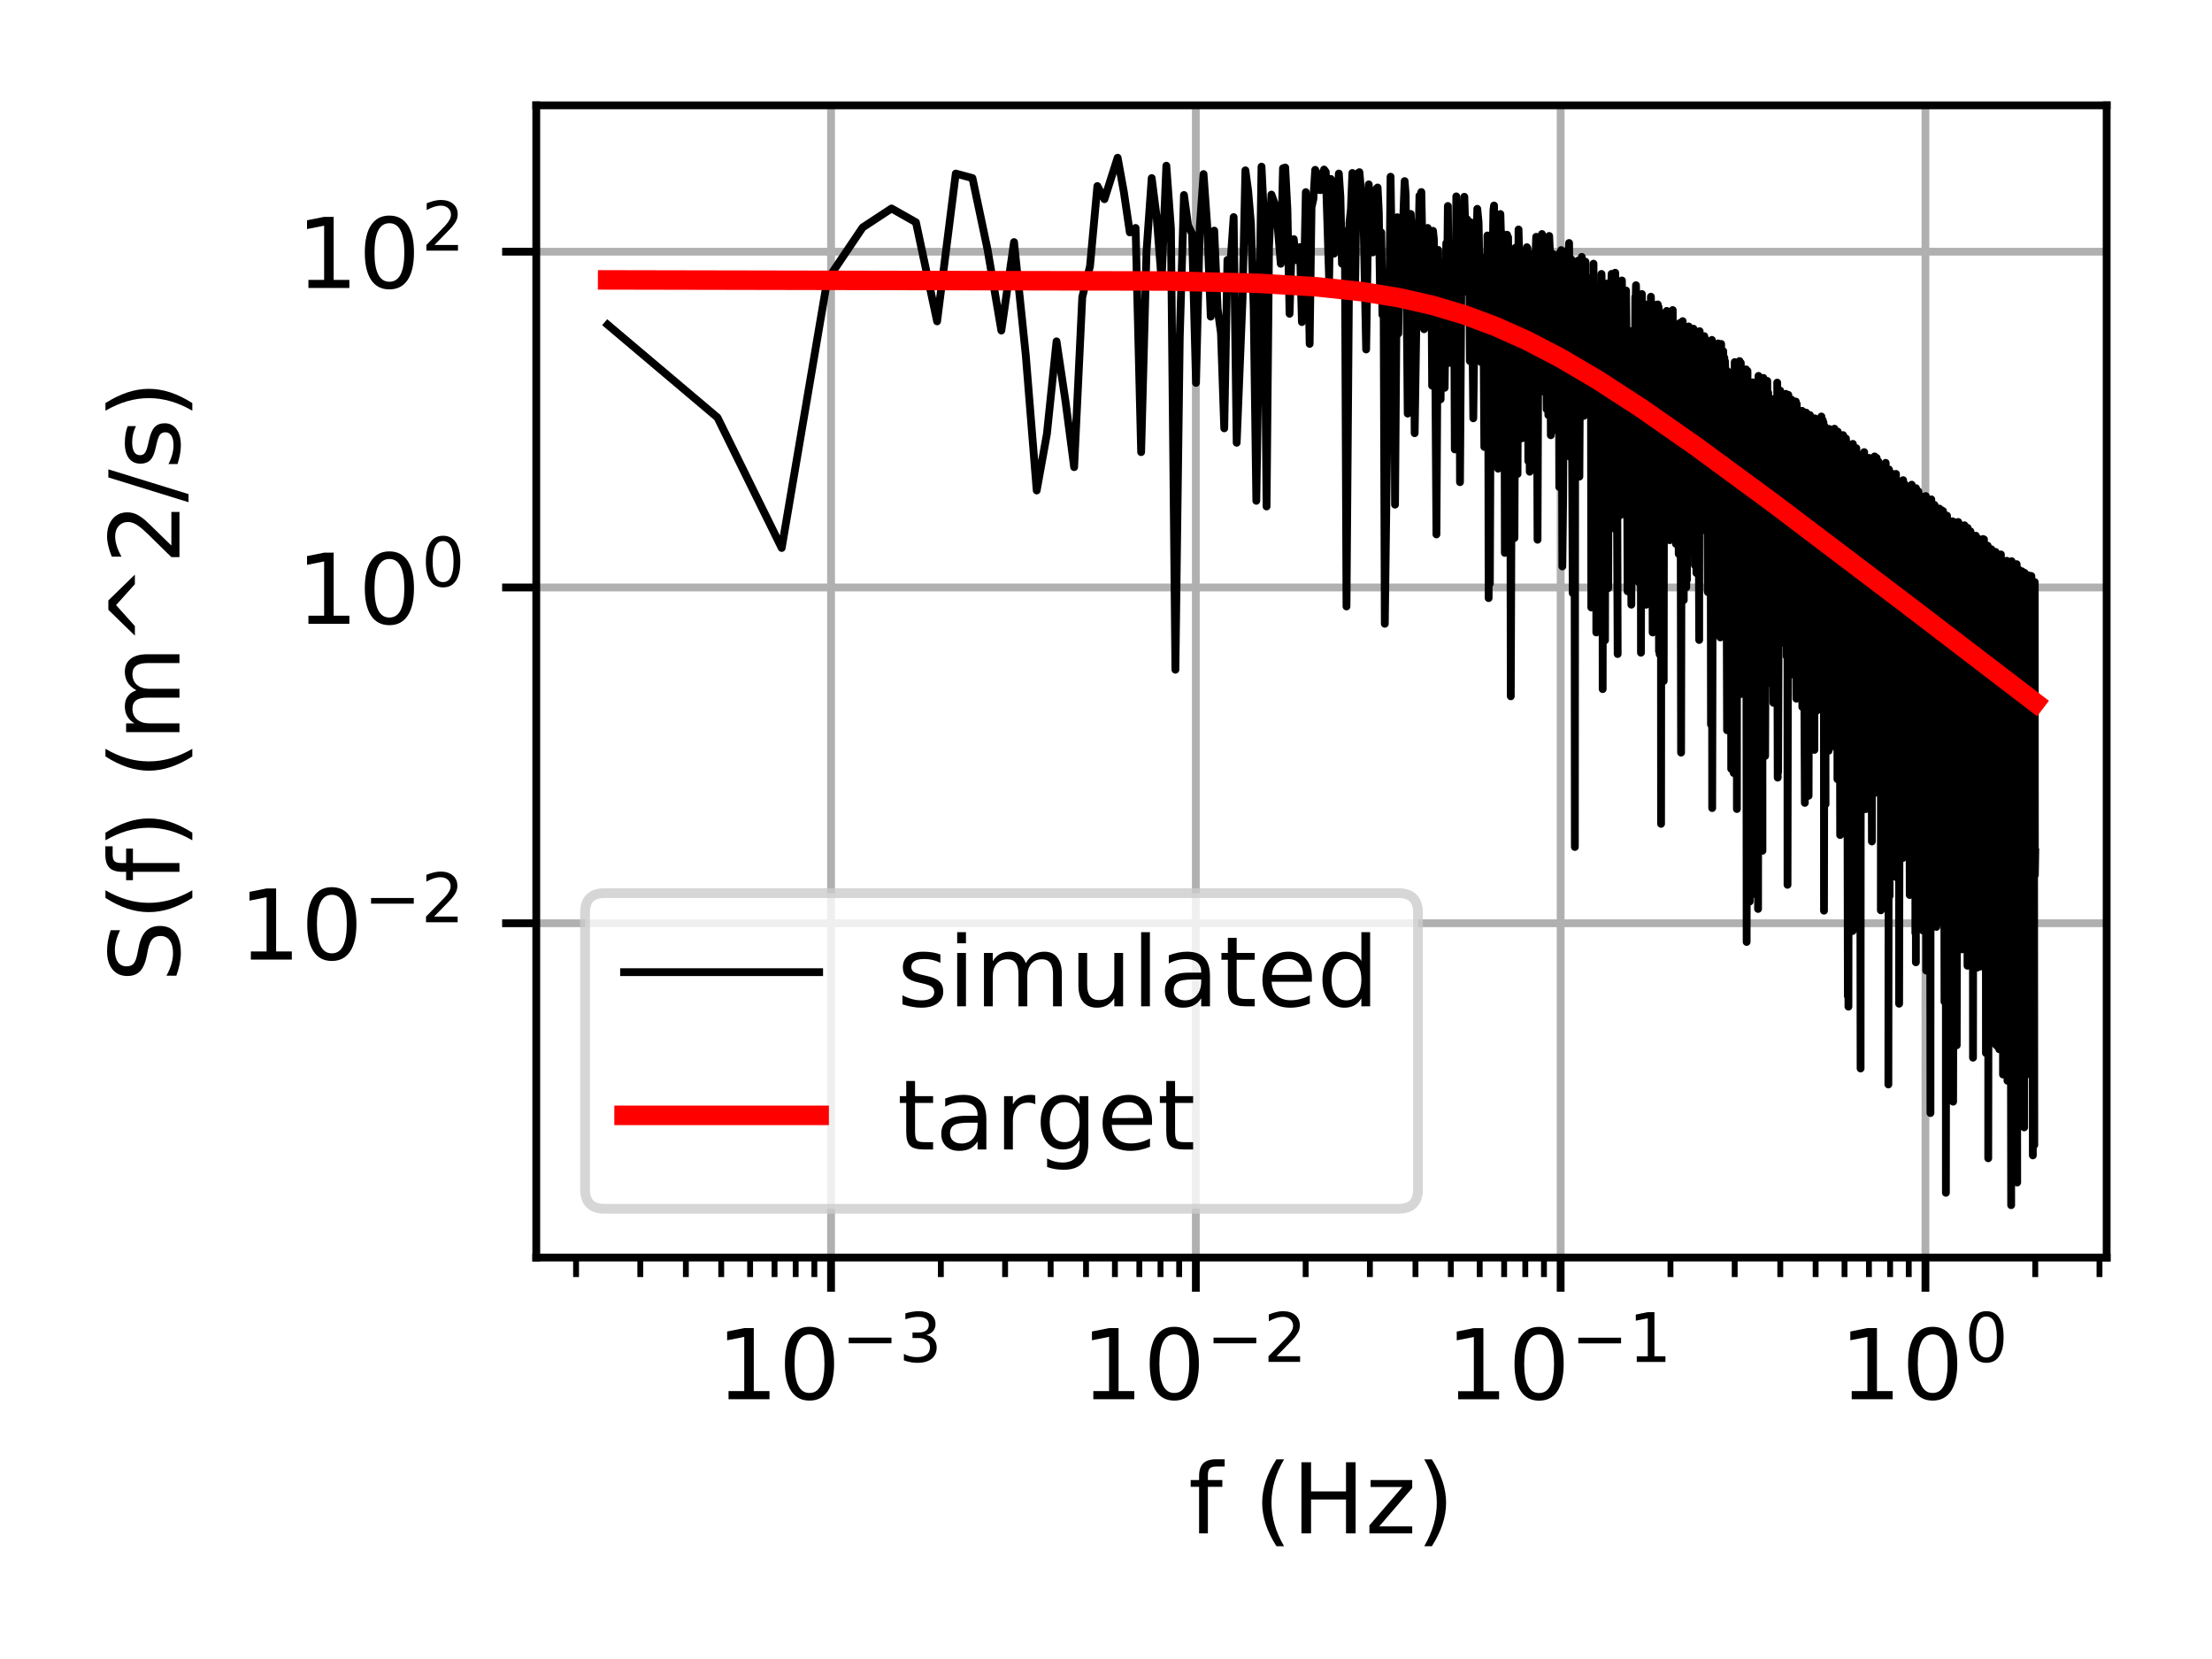 <?xml version="1.0" encoding="utf-8" standalone="no"?>
<!DOCTYPE svg PUBLIC "-//W3C//DTD SVG 1.1//EN"
  "http://www.w3.org/Graphics/SVG/1.1/DTD/svg11.dtd">
<!-- Created with matplotlib (https://matplotlib.org/) -->
<svg height="170.079pt" version="1.1" viewBox="0 0 226.772 170.079" width="226.772pt" xmlns="http://www.w3.org/2000/svg" xmlns:xlink="http://www.w3.org/1999/xlink">
 <defs>
  <style type="text/css">
*{stroke-linecap:butt;stroke-linejoin:round;}
  </style>
 </defs>
 <g id="figure_1">
  <g id="patch_1">
   <path d="M 0 170.079 
L 226.772 170.079 
L 226.772 0 
L 0 0 
z
" style="fill:#ffffff;"/>
  </g>
  <g id="axes_1">
   <g id="patch_2">
    <path d="M 54.978 128.922 
L 215.972 128.922 
L 215.972 10.8 
L 54.978 10.8 
z
" style="fill:#ffffff;"/>
   </g>
   <g id="matplotlib.axis_1">
    <g id="xtick_1">
     <g id="line2d_1">
      <path clip-path="url(#p745fbe3776)" d="M 85.198 128.922 
L 85.198 10.8 
" style="fill:none;stroke:#b0b0b0;stroke-linecap:square;stroke-width:0.8;"/>
     </g>
     <g id="line2d_2">
      <defs>
       <path d="M 0 0 
L 0 3.5 
" id="m98233a51bc" style="stroke:#000000;stroke-width:0.8;"/>
      </defs>
      <g>
       <use style="stroke:#000000;stroke-width:0.8;" x="85.198" xlink:href="#m98233a51bc" y="128.922"/>
      </g>
     </g>
     <g id="text_1">
      <!-- $\mathdefault{10^{-3}}$ -->
      <defs>
       <path d="M 12.406 8.297 
L 28.516 8.297 
L 28.516 63.922 
L 10.984 60.406 
L 10.984 69.391 
L 28.422 72.906 
L 38.281 72.906 
L 38.281 8.297 
L 54.391 8.297 
L 54.391 0 
L 12.406 0 
z
" id="DejaVuSans-49"/>
       <path d="M 31.781 66.406 
Q 24.172 66.406 20.328 58.906 
Q 16.5 51.422 16.5 36.375 
Q 16.5 21.391 20.328 13.891 
Q 24.172 6.391 31.781 6.391 
Q 39.453 6.391 43.281 13.891 
Q 47.125 21.391 47.125 36.375 
Q 47.125 51.422 43.281 58.906 
Q 39.453 66.406 31.781 66.406 
z
M 31.781 74.219 
Q 44.047 74.219 50.516 64.516 
Q 56.984 54.828 56.984 36.375 
Q 56.984 17.969 50.516 8.266 
Q 44.047 -1.422 31.781 -1.422 
Q 19.531 -1.422 13.062 8.266 
Q 6.594 17.969 6.594 36.375 
Q 6.594 54.828 13.062 64.516 
Q 19.531 74.219 31.781 74.219 
z
" id="DejaVuSans-48"/>
       <path d="M 10.594 35.5 
L 73.188 35.5 
L 73.188 27.203 
L 10.594 27.203 
z
" id="DejaVuSans-8722"/>
       <path d="M 40.578 39.312 
Q 47.656 37.797 51.625 33 
Q 55.609 28.219 55.609 21.188 
Q 55.609 10.406 48.188 4.484 
Q 40.766 -1.422 27.094 -1.422 
Q 22.516 -1.422 17.656 -0.516 
Q 12.797 0.391 7.625 2.203 
L 7.625 11.719 
Q 11.719 9.328 16.594 8.109 
Q 21.484 6.891 26.812 6.891 
Q 36.078 6.891 40.938 10.547 
Q 45.797 14.203 45.797 21.188 
Q 45.797 27.641 41.281 31.266 
Q 36.766 34.906 28.719 34.906 
L 20.219 34.906 
L 20.219 43.016 
L 29.109 43.016 
Q 36.375 43.016 40.234 45.922 
Q 44.094 48.828 44.094 54.297 
Q 44.094 59.906 40.109 62.906 
Q 36.141 65.922 28.719 65.922 
Q 24.656 65.922 20.016 65.031 
Q 15.375 64.156 9.812 62.312 
L 9.812 71.094 
Q 15.438 72.656 20.344 73.438 
Q 25.25 74.219 29.594 74.219 
Q 40.828 74.219 47.359 69.109 
Q 53.906 64.016 53.906 55.328 
Q 53.906 49.266 50.438 45.094 
Q 46.969 40.922 40.578 39.312 
z
" id="DejaVuSans-51"/>
      </defs>
      <g transform="translate(73.448 143.521)scale(0.1 -0.1)">
       <use transform="translate(0 0.766)" xlink:href="#DejaVuSans-49"/>
       <use transform="translate(63.623 0.766)" xlink:href="#DejaVuSans-48"/>
       <use transform="translate(128.203 39.047)scale(0.7)" xlink:href="#DejaVuSans-8722"/>
       <use transform="translate(186.855 39.047)scale(0.7)" xlink:href="#DejaVuSans-51"/>
      </g>
     </g>
    </g>
    <g id="xtick_2">
     <g id="line2d_3">
      <path clip-path="url(#p745fbe3776)" d="M 122.597 128.922 
L 122.597 10.8 
" style="fill:none;stroke:#b0b0b0;stroke-linecap:square;stroke-width:0.8;"/>
     </g>
     <g id="line2d_4">
      <g>
       <use style="stroke:#000000;stroke-width:0.8;" x="122.597" xlink:href="#m98233a51bc" y="128.922"/>
      </g>
     </g>
     <g id="text_2">
      <!-- $\mathdefault{10^{-2}}$ -->
      <defs>
       <path d="M 19.188 8.297 
L 53.609 8.297 
L 53.609 0 
L 7.328 0 
L 7.328 8.297 
Q 12.938 14.109 22.625 23.891 
Q 32.328 33.688 34.812 36.531 
Q 39.547 41.844 41.422 45.531 
Q 43.312 49.219 43.312 52.781 
Q 43.312 58.594 39.234 62.25 
Q 35.156 65.922 28.609 65.922 
Q 23.969 65.922 18.812 64.312 
Q 13.672 62.703 7.812 59.422 
L 7.812 69.391 
Q 13.766 71.781 18.938 73 
Q 24.125 74.219 28.422 74.219 
Q 39.75 74.219 46.484 68.547 
Q 53.219 62.891 53.219 53.422 
Q 53.219 48.922 51.531 44.891 
Q 49.859 40.875 45.406 35.406 
Q 44.188 33.984 37.641 27.219 
Q 31.109 20.453 19.188 8.297 
z
" id="DejaVuSans-50"/>
      </defs>
      <g transform="translate(110.847 143.521)scale(0.1 -0.1)">
       <use transform="translate(0 0.766)" xlink:href="#DejaVuSans-49"/>
       <use transform="translate(63.623 0.766)" xlink:href="#DejaVuSans-48"/>
       <use transform="translate(128.203 39.047)scale(0.7)" xlink:href="#DejaVuSans-8722"/>
       <use transform="translate(186.855 39.047)scale(0.7)" xlink:href="#DejaVuSans-50"/>
      </g>
     </g>
    </g>
    <g id="xtick_3">
     <g id="line2d_5">
      <path clip-path="url(#p745fbe3776)" d="M 159.996 128.922 
L 159.996 10.8 
" style="fill:none;stroke:#b0b0b0;stroke-linecap:square;stroke-width:0.8;"/>
     </g>
     <g id="line2d_6">
      <g>
       <use style="stroke:#000000;stroke-width:0.8;" x="159.996" xlink:href="#m98233a51bc" y="128.922"/>
      </g>
     </g>
     <g id="text_3">
      <!-- $\mathdefault{10^{-1}}$ -->
      <g transform="translate(148.246 143.521)scale(0.1 -0.1)">
       <use transform="translate(0 0.684)" xlink:href="#DejaVuSans-49"/>
       <use transform="translate(63.623 0.684)" xlink:href="#DejaVuSans-48"/>
       <use transform="translate(128.203 38.966)scale(0.7)" xlink:href="#DejaVuSans-8722"/>
       <use transform="translate(186.855 38.966)scale(0.7)" xlink:href="#DejaVuSans-49"/>
      </g>
     </g>
    </g>
    <g id="xtick_4">
     <g id="line2d_7">
      <path clip-path="url(#p745fbe3776)" d="M 197.395 128.922 
L 197.395 10.8 
" style="fill:none;stroke:#b0b0b0;stroke-linecap:square;stroke-width:0.8;"/>
     </g>
     <g id="line2d_8">
      <g>
       <use style="stroke:#000000;stroke-width:0.8;" x="197.395" xlink:href="#m98233a51bc" y="128.922"/>
      </g>
     </g>
     <g id="text_4">
      <!-- $\mathdefault{10^{0}}$ -->
      <g transform="translate(188.595 143.521)scale(0.1 -0.1)">
       <use transform="translate(0 0.766)" xlink:href="#DejaVuSans-49"/>
       <use transform="translate(63.623 0.766)" xlink:href="#DejaVuSans-48"/>
       <use transform="translate(128.203 39.047)scale(0.7)" xlink:href="#DejaVuSans-48"/>
      </g>
     </g>
    </g>
    <g id="xtick_5">
     <g id="line2d_9">
      <defs>
       <path d="M 0 0 
L 0 2 
" id="m52347d5ee0" style="stroke:#000000;stroke-width:0.6;"/>
      </defs>
      <g>
       <use style="stroke:#000000;stroke-width:0.6;" x="59.057" xlink:href="#m52347d5ee0" y="128.922"/>
      </g>
     </g>
    </g>
    <g id="xtick_6">
     <g id="line2d_10">
      <g>
       <use style="stroke:#000000;stroke-width:0.6;" x="65.643" xlink:href="#m52347d5ee0" y="128.922"/>
      </g>
     </g>
    </g>
    <g id="xtick_7">
     <g id="line2d_11">
      <g>
       <use style="stroke:#000000;stroke-width:0.6;" x="70.315" xlink:href="#m52347d5ee0" y="128.922"/>
      </g>
     </g>
    </g>
    <g id="xtick_8">
     <g id="line2d_12">
      <g>
       <use style="stroke:#000000;stroke-width:0.6;" x="73.94" xlink:href="#m52347d5ee0" y="128.922"/>
      </g>
     </g>
    </g>
    <g id="xtick_9">
     <g id="line2d_13">
      <g>
       <use style="stroke:#000000;stroke-width:0.6;" x="76.901" xlink:href="#m52347d5ee0" y="128.922"/>
      </g>
     </g>
    </g>
    <g id="xtick_10">
     <g id="line2d_14">
      <g>
       <use style="stroke:#000000;stroke-width:0.6;" x="79.405" xlink:href="#m52347d5ee0" y="128.922"/>
      </g>
     </g>
    </g>
    <g id="xtick_11">
     <g id="line2d_15">
      <g>
       <use style="stroke:#000000;stroke-width:0.6;" x="81.573" xlink:href="#m52347d5ee0" y="128.922"/>
      </g>
     </g>
    </g>
    <g id="xtick_12">
     <g id="line2d_16">
      <g>
       <use style="stroke:#000000;stroke-width:0.6;" x="83.487" xlink:href="#m52347d5ee0" y="128.922"/>
      </g>
     </g>
    </g>
    <g id="xtick_13">
     <g id="line2d_17">
      <g>
       <use style="stroke:#000000;stroke-width:0.6;" x="96.456" xlink:href="#m52347d5ee0" y="128.922"/>
      </g>
     </g>
    </g>
    <g id="xtick_14">
     <g id="line2d_18">
      <g>
       <use style="stroke:#000000;stroke-width:0.6;" x="103.042" xlink:href="#m52347d5ee0" y="128.922"/>
      </g>
     </g>
    </g>
    <g id="xtick_15">
     <g id="line2d_19">
      <g>
       <use style="stroke:#000000;stroke-width:0.6;" x="107.714" xlink:href="#m52347d5ee0" y="128.922"/>
      </g>
     </g>
    </g>
    <g id="xtick_16">
     <g id="line2d_20">
      <g>
       <use style="stroke:#000000;stroke-width:0.6;" x="111.339" xlink:href="#m52347d5ee0" y="128.922"/>
      </g>
     </g>
    </g>
    <g id="xtick_17">
     <g id="line2d_21">
      <g>
       <use style="stroke:#000000;stroke-width:0.6;" x="114.3" xlink:href="#m52347d5ee0" y="128.922"/>
      </g>
     </g>
    </g>
    <g id="xtick_18">
     <g id="line2d_22">
      <g>
       <use style="stroke:#000000;stroke-width:0.6;" x="116.804" xlink:href="#m52347d5ee0" y="128.922"/>
      </g>
     </g>
    </g>
    <g id="xtick_19">
     <g id="line2d_23">
      <g>
       <use style="stroke:#000000;stroke-width:0.6;" x="118.973" xlink:href="#m52347d5ee0" y="128.922"/>
      </g>
     </g>
    </g>
    <g id="xtick_20">
     <g id="line2d_24">
      <g>
       <use style="stroke:#000000;stroke-width:0.6;" x="120.886" xlink:href="#m52347d5ee0" y="128.922"/>
      </g>
     </g>
    </g>
    <g id="xtick_21">
     <g id="line2d_25">
      <g>
       <use style="stroke:#000000;stroke-width:0.6;" x="133.855" xlink:href="#m52347d5ee0" y="128.922"/>
      </g>
     </g>
    </g>
    <g id="xtick_22">
     <g id="line2d_26">
      <g>
       <use style="stroke:#000000;stroke-width:0.6;" x="140.441" xlink:href="#m52347d5ee0" y="128.922"/>
      </g>
     </g>
    </g>
    <g id="xtick_23">
     <g id="line2d_27">
      <g>
       <use style="stroke:#000000;stroke-width:0.6;" x="145.114" xlink:href="#m52347d5ee0" y="128.922"/>
      </g>
     </g>
    </g>
    <g id="xtick_24">
     <g id="line2d_28">
      <g>
       <use style="stroke:#000000;stroke-width:0.6;" x="148.738" xlink:href="#m52347d5ee0" y="128.922"/>
      </g>
     </g>
    </g>
    <g id="xtick_25">
     <g id="line2d_29">
      <g>
       <use style="stroke:#000000;stroke-width:0.6;" x="151.699" xlink:href="#m52347d5ee0" y="128.922"/>
      </g>
     </g>
    </g>
    <g id="xtick_26">
     <g id="line2d_30">
      <g>
       <use style="stroke:#000000;stroke-width:0.6;" x="154.203" xlink:href="#m52347d5ee0" y="128.922"/>
      </g>
     </g>
    </g>
    <g id="xtick_27">
     <g id="line2d_31">
      <g>
       <use style="stroke:#000000;stroke-width:0.6;" x="156.372" xlink:href="#m52347d5ee0" y="128.922"/>
      </g>
     </g>
    </g>
    <g id="xtick_28">
     <g id="line2d_32">
      <g>
       <use style="stroke:#000000;stroke-width:0.6;" x="158.285" xlink:href="#m52347d5ee0" y="128.922"/>
      </g>
     </g>
    </g>
    <g id="xtick_29">
     <g id="line2d_33">
      <g>
       <use style="stroke:#000000;stroke-width:0.6;" x="171.255" xlink:href="#m52347d5ee0" y="128.922"/>
      </g>
     </g>
    </g>
    <g id="xtick_30">
     <g id="line2d_34">
      <g>
       <use style="stroke:#000000;stroke-width:0.6;" x="177.84" xlink:href="#m52347d5ee0" y="128.922"/>
      </g>
     </g>
    </g>
    <g id="xtick_31">
     <g id="line2d_35">
      <g>
       <use style="stroke:#000000;stroke-width:0.6;" x="182.513" xlink:href="#m52347d5ee0" y="128.922"/>
      </g>
     </g>
    </g>
    <g id="xtick_32">
     <g id="line2d_36">
      <g>
       <use style="stroke:#000000;stroke-width:0.6;" x="186.137" xlink:href="#m52347d5ee0" y="128.922"/>
      </g>
     </g>
    </g>
    <g id="xtick_33">
     <g id="line2d_37">
      <g>
       <use style="stroke:#000000;stroke-width:0.6;" x="189.099" xlink:href="#m52347d5ee0" y="128.922"/>
      </g>
     </g>
    </g>
    <g id="xtick_34">
     <g id="line2d_38">
      <g>
       <use style="stroke:#000000;stroke-width:0.6;" x="191.602" xlink:href="#m52347d5ee0" y="128.922"/>
      </g>
     </g>
    </g>
    <g id="xtick_35">
     <g id="line2d_39">
      <g>
       <use style="stroke:#000000;stroke-width:0.6;" x="193.771" xlink:href="#m52347d5ee0" y="128.922"/>
      </g>
     </g>
    </g>
    <g id="xtick_36">
     <g id="line2d_40">
      <g>
       <use style="stroke:#000000;stroke-width:0.6;" x="195.684" xlink:href="#m52347d5ee0" y="128.922"/>
      </g>
     </g>
    </g>
    <g id="xtick_37">
     <g id="line2d_41">
      <g>
       <use style="stroke:#000000;stroke-width:0.6;" x="208.654" xlink:href="#m52347d5ee0" y="128.922"/>
      </g>
     </g>
    </g>
    <g id="xtick_38">
     <g id="line2d_42">
      <g>
       <use style="stroke:#000000;stroke-width:0.6;" x="215.239" xlink:href="#m52347d5ee0" y="128.922"/>
      </g>
     </g>
    </g>
    <g id="text_5">
     <!-- f (Hz) -->
     <defs>
      <path d="M 37.109 75.984 
L 37.109 68.5 
L 28.516 68.5 
Q 23.688 68.5 21.797 66.547 
Q 19.922 64.594 19.922 59.516 
L 19.922 54.688 
L 34.719 54.688 
L 34.719 47.703 
L 19.922 47.703 
L 19.922 0 
L 10.891 0 
L 10.891 47.703 
L 2.297 47.703 
L 2.297 54.688 
L 10.891 54.688 
L 10.891 58.5 
Q 10.891 67.625 15.141 71.797 
Q 19.391 75.984 28.609 75.984 
z
" id="DejaVuSans-102"/>
      <path id="DejaVuSans-32"/>
      <path d="M 31 75.875 
Q 24.469 64.656 21.281 53.656 
Q 18.109 42.672 18.109 31.391 
Q 18.109 20.125 21.312 9.062 
Q 24.516 -2 31 -13.188 
L 23.188 -13.188 
Q 15.875 -1.703 12.234 9.375 
Q 8.594 20.453 8.594 31.391 
Q 8.594 42.281 12.203 53.312 
Q 15.828 64.359 23.188 75.875 
z
" id="DejaVuSans-40"/>
      <path d="M 9.812 72.906 
L 19.672 72.906 
L 19.672 43.016 
L 55.516 43.016 
L 55.516 72.906 
L 65.375 72.906 
L 65.375 0 
L 55.516 0 
L 55.516 34.719 
L 19.672 34.719 
L 19.672 0 
L 9.812 0 
z
" id="DejaVuSans-72"/>
      <path d="M 5.516 54.688 
L 48.188 54.688 
L 48.188 46.484 
L 14.406 7.172 
L 48.188 7.172 
L 48.188 0 
L 4.297 0 
L 4.297 8.203 
L 38.094 47.516 
L 5.516 47.516 
z
" id="DejaVuSans-122"/>
      <path d="M 8.016 75.875 
L 15.828 75.875 
Q 23.141 64.359 26.781 53.312 
Q 30.422 42.281 30.422 31.391 
Q 30.422 20.453 26.781 9.375 
Q 23.141 -1.703 15.828 -13.188 
L 8.016 -13.188 
Q 14.5 -2 17.703 9.062 
Q 20.906 20.125 20.906 31.391 
Q 20.906 42.672 17.703 53.656 
Q 14.5 64.656 8.016 75.875 
z
" id="DejaVuSans-41"/>
     </defs>
     <g transform="translate(121.84 157.199)scale(0.1 -0.1)">
      <use xlink:href="#DejaVuSans-102"/>
      <use x="35.205" xlink:href="#DejaVuSans-32"/>
      <use x="66.992" xlink:href="#DejaVuSans-40"/>
      <use x="106.006" xlink:href="#DejaVuSans-72"/>
      <use x="181.201" xlink:href="#DejaVuSans-122"/>
      <use x="233.691" xlink:href="#DejaVuSans-41"/>
     </g>
    </g>
   </g>
   <g id="matplotlib.axis_2">
    <g id="ytick_1">
     <g id="line2d_43">
      <path clip-path="url(#p745fbe3776)" d="M 54.978 94.651 
L 215.972 94.651 
" style="fill:none;stroke:#b0b0b0;stroke-linecap:square;stroke-width:0.8;"/>
     </g>
     <g id="line2d_44">
      <defs>
       <path d="M 0 0 
L -3.5 0 
" id="md7f1075e7b" style="stroke:#000000;stroke-width:0.8;"/>
      </defs>
      <g>
       <use style="stroke:#000000;stroke-width:0.8;" x="54.978" xlink:href="#md7f1075e7b" y="94.651"/>
      </g>
     </g>
     <g id="text_6">
      <!-- $\mathdefault{10^{-2}}$ -->
      <g transform="translate(24.478 98.451)scale(0.1 -0.1)">
       <use transform="translate(0 0.766)" xlink:href="#DejaVuSans-49"/>
       <use transform="translate(63.623 0.766)" xlink:href="#DejaVuSans-48"/>
       <use transform="translate(128.203 39.047)scale(0.7)" xlink:href="#DejaVuSans-8722"/>
       <use transform="translate(186.855 39.047)scale(0.7)" xlink:href="#DejaVuSans-50"/>
      </g>
     </g>
    </g>
    <g id="ytick_2">
     <g id="line2d_45">
      <path clip-path="url(#p745fbe3776)" d="M 54.978 60.227 
L 215.972 60.227 
" style="fill:none;stroke:#b0b0b0;stroke-linecap:square;stroke-width:0.8;"/>
     </g>
     <g id="line2d_46">
      <g>
       <use style="stroke:#000000;stroke-width:0.8;" x="54.978" xlink:href="#md7f1075e7b" y="60.227"/>
      </g>
     </g>
     <g id="text_7">
      <!-- $\mathdefault{10^{0}}$ -->
      <g transform="translate(30.378 64.026)scale(0.1 -0.1)">
       <use transform="translate(0 0.766)" xlink:href="#DejaVuSans-49"/>
       <use transform="translate(63.623 0.766)" xlink:href="#DejaVuSans-48"/>
       <use transform="translate(128.203 39.047)scale(0.7)" xlink:href="#DejaVuSans-48"/>
      </g>
     </g>
    </g>
    <g id="ytick_3">
     <g id="line2d_47">
      <path clip-path="url(#p745fbe3776)" d="M 54.978 25.802 
L 215.972 25.802 
" style="fill:none;stroke:#b0b0b0;stroke-linecap:square;stroke-width:0.8;"/>
     </g>
     <g id="line2d_48">
      <g>
       <use style="stroke:#000000;stroke-width:0.8;" x="54.978" xlink:href="#md7f1075e7b" y="25.802"/>
      </g>
     </g>
     <g id="text_8">
      <!-- $\mathdefault{10^{2}}$ -->
      <g transform="translate(30.378 29.601)scale(0.1 -0.1)">
       <use transform="translate(0 0.766)" xlink:href="#DejaVuSans-49"/>
       <use transform="translate(63.623 0.766)" xlink:href="#DejaVuSans-48"/>
       <use transform="translate(128.203 39.047)scale(0.7)" xlink:href="#DejaVuSans-50"/>
      </g>
     </g>
    </g>
    <g id="text_9">
     <!-- S(f) (m^2/s) -->
     <defs>
      <path d="M 53.516 70.516 
L 53.516 60.891 
Q 47.906 63.578 42.922 64.891 
Q 37.938 66.219 33.297 66.219 
Q 25.25 66.219 20.875 63.094 
Q 16.5 59.969 16.5 54.203 
Q 16.5 49.359 19.406 46.891 
Q 22.312 44.438 30.422 42.922 
L 36.375 41.703 
Q 47.406 39.594 52.656 34.297 
Q 57.906 29 57.906 20.125 
Q 57.906 9.516 50.797 4.047 
Q 43.703 -1.422 29.984 -1.422 
Q 24.812 -1.422 18.969 -0.25 
Q 13.141 0.922 6.891 3.219 
L 6.891 13.375 
Q 12.891 10.016 18.656 8.297 
Q 24.422 6.594 29.984 6.594 
Q 38.422 6.594 43.016 9.906 
Q 47.609 13.234 47.609 19.391 
Q 47.609 24.75 44.312 27.781 
Q 41.016 30.812 33.5 32.328 
L 27.484 33.5 
Q 16.453 35.688 11.516 40.375 
Q 6.594 45.062 6.594 53.422 
Q 6.594 63.094 13.406 68.656 
Q 20.219 74.219 32.172 74.219 
Q 37.312 74.219 42.625 73.281 
Q 47.953 72.359 53.516 70.516 
z
" id="DejaVuSans-83"/>
      <path d="M 52 44.188 
Q 55.375 50.25 60.062 53.125 
Q 64.75 56 71.094 56 
Q 79.641 56 84.281 50.016 
Q 88.922 44.047 88.922 33.016 
L 88.922 0 
L 79.891 0 
L 79.891 32.719 
Q 79.891 40.578 77.094 44.375 
Q 74.312 48.188 68.609 48.188 
Q 61.625 48.188 57.562 43.547 
Q 53.516 38.922 53.516 30.906 
L 53.516 0 
L 44.484 0 
L 44.484 32.719 
Q 44.484 40.625 41.703 44.406 
Q 38.922 48.188 33.109 48.188 
Q 26.219 48.188 22.156 43.531 
Q 18.109 38.875 18.109 30.906 
L 18.109 0 
L 9.078 0 
L 9.078 54.688 
L 18.109 54.688 
L 18.109 46.188 
Q 21.188 51.219 25.484 53.609 
Q 29.781 56 35.688 56 
Q 41.656 56 45.828 52.969 
Q 50 49.953 52 44.188 
z
" id="DejaVuSans-109"/>
      <path d="M 46.688 72.906 
L 73.188 45.703 
L 63.375 45.703 
L 41.891 64.984 
L 20.406 45.703 
L 10.594 45.703 
L 37.109 72.906 
z
" id="DejaVuSans-94"/>
      <path d="M 25.391 72.906 
L 33.688 72.906 
L 8.297 -9.281 
L 0 -9.281 
z
" id="DejaVuSans-47"/>
      <path d="M 44.281 53.078 
L 44.281 44.578 
Q 40.484 46.531 36.375 47.5 
Q 32.281 48.484 27.875 48.484 
Q 21.188 48.484 17.844 46.438 
Q 14.5 44.391 14.5 40.281 
Q 14.5 37.156 16.891 35.375 
Q 19.281 33.594 26.516 31.984 
L 29.594 31.297 
Q 39.156 29.25 43.188 25.516 
Q 47.219 21.781 47.219 15.094 
Q 47.219 7.469 41.188 3.016 
Q 35.156 -1.422 24.609 -1.422 
Q 20.219 -1.422 15.453 -0.562 
Q 10.688 0.297 5.422 2 
L 5.422 11.281 
Q 10.406 8.688 15.234 7.391 
Q 20.062 6.109 24.812 6.109 
Q 31.156 6.109 34.562 8.281 
Q 37.984 10.453 37.984 14.406 
Q 37.984 18.062 35.516 20.016 
Q 33.062 21.969 24.703 23.781 
L 21.578 24.516 
Q 13.234 26.266 9.516 29.906 
Q 5.812 33.547 5.812 39.891 
Q 5.812 47.609 11.281 51.797 
Q 16.75 56 26.812 56 
Q 31.781 56 36.172 55.266 
Q 40.578 54.547 44.281 53.078 
z
" id="DejaVuSans-115"/>
     </defs>
     <g transform="translate(18.398 100.718)rotate(-90)scale(0.1 -0.1)">
      <use xlink:href="#DejaVuSans-83"/>
      <use x="63.477" xlink:href="#DejaVuSans-40"/>
      <use x="102.49" xlink:href="#DejaVuSans-102"/>
      <use x="137.695" xlink:href="#DejaVuSans-41"/>
      <use x="176.709" xlink:href="#DejaVuSans-32"/>
      <use x="208.496" xlink:href="#DejaVuSans-40"/>
      <use x="247.51" xlink:href="#DejaVuSans-109"/>
      <use x="344.922" xlink:href="#DejaVuSans-94"/>
      <use x="428.711" xlink:href="#DejaVuSans-50"/>
      <use x="492.334" xlink:href="#DejaVuSans-47"/>
      <use x="526.025" xlink:href="#DejaVuSans-115"/>
      <use x="578.125" xlink:href="#DejaVuSans-41"/>
     </g>
    </g>
   </g>
   <g id="line2d_49">
    <path clip-path="url(#p745fbe3776)" d="M 62.296 33.289 
L 73.554 42.801 
L 80.14 56.179 
L 84.813 28.696 
L 88.437 23.319 
L 91.398 21.373 
L 93.902 22.79 
L 96.071 32.945 
L 97.984 17.794 
L 99.695 18.256 
L 101.243 25.586 
L 102.657 33.888 
L 103.957 24.818 
L 105.16 36.393 
L 106.281 50.285 
L 107.329 44.479 
L 108.314 34.994 
L 109.242 41.197 
L 110.12 47.892 
L 110.954 30.449 
L 111.746 27.293 
L 112.502 19.074 
L 113.224 20.423 
L 114.578 16.169 
L 115.215 19.668 
L 115.828 23.829 
L 116.419 23.367 
L 116.989 46.352 
L 117.539 25.772 
L 118.072 18.257 
L 118.587 22.326 
L 119.087 28.794 
L 119.572 16.987 
L 120.043 23.439 
L 120.501 68.659 
L 120.946 34.628 
L 121.379 19.991 
L 121.801 23.103 
L 122.212 23.963 
L 122.613 39.253 
L 123.004 23.243 
L 123.386 17.845 
L 123.76 23.11 
L 124.125 32.463 
L 124.482 23.641 
L 124.831 31.672 
L 125.173 34.17 
L 125.508 43.912 
L 125.836 26.643 
L 126.158 26.792 
L 126.473 22.256 
L 126.783 45.391 
L 127.384 30.688 
L 127.677 17.464 
L 127.964 19.609 
L 128.247 22.945 
L 128.525 31.541 
L 128.797 51.342 
L 129.33 17.083 
L 129.59 22.48 
L 129.846 51.924 
L 130.098 25.293 
L 130.346 19.95 
L 130.83 21.298 
L 131.301 27.044 
L 131.532 17.249 
L 131.759 17.175 
L 131.983 21.491 
L 132.204 32.168 
L 132.422 25.269 
L 132.637 24.514 
L 132.849 26.667 
L 133.059 26.624 
L 133.266 25.33 
L 133.47 33.019 
L 133.672 29.435 
L 133.871 19.696 
L 134.068 24.473 
L 134.263 35.255 
L 134.455 21.25 
L 134.645 20.407 
L 134.833 17.411 
L 135.018 17.766 
L 135.202 19.467 
L 135.383 19.493 
L 135.563 18.916 
L 135.74 17.381 
L 135.916 17.624 
L 136.261 28.605 
L 136.431 18.344 
L 136.6 20.547 
L 136.766 26.008 
L 136.931 24.097 
L 137.256 17.789 
L 137.416 20.176 
L 137.575 27.035 
L 137.731 23.653 
L 137.887 26.791 
L 138.041 62.172 
L 138.344 22.828 
L 138.494 21.43 
L 138.643 17.734 
L 138.79 21.604 
L 138.935 28.84 
L 139.08 18.548 
L 139.223 17.748 
L 139.365 17.651 
L 139.783 22.273 
L 140.056 35.828 
L 140.324 18.901 
L 140.457 24.993 
L 140.719 25.88 
L 140.848 21.149 
L 140.977 23.397 
L 141.104 19.347 
L 141.23 19.226 
L 141.356 21.796 
L 141.48 29.863 
L 141.604 23.82 
L 141.726 32.275 
L 141.848 30.329 
L 141.969 63.95 
L 142.208 45.378 
L 142.326 40.806 
L 142.56 18.116 
L 142.79 32.961 
L 142.904 24.401 
L 143.017 51.736 
L 143.241 22.269 
L 143.352 34.203 
L 143.462 24.609 
L 143.571 28.459 
L 143.68 27.886 
L 143.895 21.371 
L 144.002 18.566 
L 144.108 19.94 
L 144.317 42.403 
L 144.627 21.934 
L 144.728 23.672 
L 144.83 23.235 
L 144.93 29.739 
L 145.03 44.412 
L 145.228 31.535 
L 145.326 30.363 
L 145.521 20.06 
L 145.617 20.2 
L 145.713 19.686 
L 145.997 33.752 
L 146.091 24.049 
L 146.184 24.595 
L 146.276 29.12 
L 146.368 23.368 
L 146.46 23.913 
L 146.641 30.306 
L 146.731 25.446 
L 146.821 39.544 
L 146.91 23.664 
L 146.998 24.507 
L 147.086 29.22 
L 147.261 54.791 
L 147.434 25.618 
L 147.69 40.941 
L 147.774 31.188 
L 147.858 32.633 
L 147.942 29.593 
L 148.025 30.372 
L 148.107 39.757 
L 148.271 24.926 
L 148.353 28.715 
L 148.434 21.118 
L 148.595 37.203 
L 148.674 36.523 
L 148.754 33.211 
L 148.833 25.067 
L 148.99 35.58 
L 149.068 28.408 
L 149.145 46.073 
L 149.299 20.132 
L 149.452 29.585 
L 149.527 24.807 
L 149.603 25.669 
L 149.678 49.432 
L 149.827 26.895 
L 149.974 25.899 
L 150.121 20.173 
L 150.193 22.45 
L 150.266 29.893 
L 150.41 22.482 
L 150.481 29.393 
L 150.552 26.277 
L 150.623 26.814 
L 150.693 37.02 
L 150.763 22.781 
L 150.833 23.787 
L 151.041 42.885 
L 151.246 26.156 
L 151.314 29.139 
L 151.449 21.409 
L 151.583 22.81 
L 151.847 37.129 
L 151.912 26.379 
L 151.977 31.459 
L 152.042 26.735 
L 152.171 45.824 
L 152.362 27.411 
L 152.426 39.628 
L 152.489 24.142 
L 152.552 28.249 
L 152.614 61.316 
L 152.676 45.605 
L 152.739 59.83 
L 152.862 29.75 
L 152.924 31.334 
L 153.106 21.542 
L 153.167 21.069 
L 153.287 32.907 
L 153.347 22.019 
L 153.407 23.341 
L 153.466 24.726 
L 153.584 48.052 
L 153.643 44.101 
L 153.818 21.941 
L 153.933 25.993 
L 153.991 23.904 
L 154.048 25.398 
L 154.105 36.353 
L 154.162 29.765 
L 154.219 28.466 
L 154.275 56.683 
L 154.332 31.086 
L 154.388 30.315 
L 154.444 31.533 
L 154.499 24.066 
L 154.555 24.906 
L 154.61 24.327 
L 154.72 44.262 
L 154.775 31.412 
L 154.83 41.913 
L 154.884 71.383 
L 154.938 56.105 
L 155.1 25.799 
L 155.154 26.441 
L 155.26 55.161 
L 155.313 40.701 
L 155.366 25.391 
L 155.471 25.8 
L 155.523 28.822 
L 155.575 48.592 
L 155.627 37.737 
L 155.679 23.526 
L 155.731 25.457 
L 155.782 40.823 
L 155.834 38.838 
L 155.987 28.303 
L 156.037 44.933 
L 156.088 36.796 
L 156.138 33.749 
L 156.188 39.851 
L 156.239 37.185 
L 156.288 36.271 
L 156.338 38.895 
L 156.388 28.815 
L 156.486 31.076 
L 156.536 25.342 
L 156.585 25.432 
L 156.633 29.164 
L 156.682 47.275 
L 156.731 37.448 
L 156.779 28.817 
L 156.827 48.363 
L 156.876 28.467 
L 156.924 29.856 
L 156.971 36.669 
L 157.019 31.044 
L 157.067 26.058 
L 157.114 26.695 
L 157.161 27.946 
L 157.208 26.651 
L 157.255 26.239 
L 157.302 28.722 
L 157.349 28.272 
L 157.489 24.278 
L 157.535 30.651 
L 157.627 55.334 
L 157.718 29.619 
L 157.764 33.06 
L 157.855 26.167 
L 157.9 28.114 
L 157.945 28.201 
L 158.035 36.28 
L 158.079 23.991 
L 158.168 27.054 
L 158.213 25.141 
L 158.257 26.772 
L 158.345 40.199 
L 158.389 24.813 
L 158.432 27.984 
L 158.563 41.964 
L 158.606 28.663 
L 158.692 28.874 
L 158.735 42.555 
L 158.778 27.621 
L 158.821 24.188 
L 158.906 26.011 
L 158.99 44.621 
L 159.032 35.107 
L 159.074 26.031 
L 159.116 26.213 
L 159.158 32.563 
L 159.2 26.029 
L 159.366 36.125 
L 159.407 35.836 
L 159.448 31.799 
L 159.489 43.511 
L 159.53 29.099 
L 159.57 40.263 
L 159.652 28.614 
L 159.692 33.934 
L 159.732 44.247 
L 159.773 38.947 
L 159.813 31.371 
L 159.853 49.929 
L 159.893 36.532 
L 159.933 25.871 
L 159.972 30.971 
L 160.012 41.32 
L 160.052 25.642 
L 160.091 28.142 
L 160.17 58.068 
L 160.248 51.302 
L 160.365 25.777 
L 160.404 32.114 
L 160.442 41.819 
L 160.481 27.691 
L 160.557 29.25 
L 160.672 39.02 
L 160.71 27.952 
L 160.748 31.054 
L 160.786 39.938 
L 160.823 25.79 
L 160.861 24.911 
L 160.899 29.046 
L 160.936 46.828 
L 161.011 35.018 
L 161.085 26.571 
L 161.122 34.726 
L 161.233 60.811 
L 161.196 31.445 
L 161.269 49.929 
L 161.379 30.344 
L 161.415 40.566 
L 161.452 86.831 
L 161.488 38.225 
L 161.524 27.493 
L 161.596 32.061 
L 161.632 46.598 
L 161.668 34.712 
L 161.775 26.713 
L 161.916 48.865 
L 161.952 42.354 
L 161.987 26.803 
L 162.057 40.214 
L 162.161 26.335 
L 162.196 28.858 
L 162.265 27.246 
L 162.334 39.326 
L 162.368 42.641 
L 162.436 42.057 
L 162.538 26.826 
L 162.505 42.448 
L 162.572 28.59 
L 162.64 35.095 
L 162.674 30.411 
L 162.707 28.439 
L 162.741 29.038 
L 162.841 39.36 
L 162.973 28.604 
L 163.105 38.613 
L 163.138 62.273 
L 163.203 32.221 
L 163.268 58.577 
L 163.3 44.546 
L 163.365 27.032 
L 163.397 33.546 
L 163.429 43.655 
L 163.493 42.548 
L 163.557 29.495 
L 163.621 33.504 
L 163.652 64.842 
L 163.716 38.367 
L 163.747 31.924 
L 163.778 41.111 
L 163.841 32.79 
L 163.872 31.839 
L 163.904 36.147 
L 163.966 29.664 
L 164.028 33.91 
L 164.09 33.141 
L 164.12 40.72 
L 164.182 28.082 
L 164.243 30.114 
L 164.273 35.461 
L 164.304 70.645 
L 164.365 33.158 
L 164.395 47.818 
L 164.515 36.123 
L 164.545 65.648 
L 164.605 35.64 
L 164.635 42.648 
L 164.665 34.004 
L 164.695 36.712 
L 164.754 35.206 
L 164.783 29.064 
L 164.842 36.254 
L 164.872 60.297 
L 164.93 34.323 
L 164.96 50.442 
L 165.076 30.626 
L 165.105 32.266 
L 165.134 49.002 
L 165.192 28.999 
L 165.22 28.075 
L 165.249 28.132 
L 165.392 54.159 
L 165.42 48.883 
L 165.477 28.578 
L 165.562 32.542 
L 165.59 27.959 
L 165.674 30.781 
L 165.841 67.053 
L 165.758 28.856 
L 165.869 53.062 
L 166.061 30.511 
L 166.088 35.78 
L 166.115 45.443 
L 166.17 32.026 
L 166.197 43.753 
L 166.278 28.754 
L 166.305 33.281 
L 166.332 52.734 
L 166.412 35.261 
L 166.465 45.116 
L 166.492 41.993 
L 166.518 33.491 
L 166.571 45.013 
L 166.598 38.647 
L 166.651 44.235 
L 166.703 29.781 
L 166.755 35.129 
L 166.86 60.62 
L 166.886 53.979 
L 166.938 35.972 
L 167.015 45.229 
L 167.066 51.236 
L 167.194 33.944 
L 167.245 61.991 
L 167.296 44.253 
L 167.371 34.327 
L 167.346 55.655 
L 167.397 35.851 
L 167.422 49.329 
L 167.497 36.366 
L 167.572 50.648 
L 167.596 34.068 
L 167.621 36.791 
L 167.646 30.441 
L 167.671 30.548 
L 167.695 30.554 
L 167.72 29.239 
L 167.769 31.941 
L 167.818 53.209 
L 167.867 48.119 
L 167.916 30.82 
L 167.965 54.879 
L 167.989 40.966 
L 168.013 59.701 
L 168.062 31.771 
L 168.086 41.717 
L 168.134 44.697 
L 168.182 31.253 
L 168.206 38.749 
L 168.23 66.916 
L 168.301 32.709 
L 168.325 30.141 
L 168.349 35.252 
L 168.372 49.33 
L 168.443 40.209 
L 168.514 35.305 
L 168.607 48.915 
L 168.631 38.476 
L 168.654 31.205 
L 168.7 34.4 
L 168.77 61.993 
L 168.816 42.919 
L 168.839 39.125 
L 168.862 44.587 
L 168.885 51.892 
L 168.931 33.193 
L 169.022 38.454 
L 169.045 56.106 
L 169.113 36.255 
L 169.135 37.328 
L 169.181 50.008 
L 169.226 39.802 
L 169.248 30.417 
L 169.338 36.638 
L 169.36 35.739 
L 169.427 64.841 
L 169.471 42.672 
L 169.515 33.137 
L 169.559 37.523 
L 169.647 59.857 
L 169.669 39.376 
L 169.691 31.255 
L 169.734 46.668 
L 169.778 34.302 
L 169.799 34.623 
L 169.821 37.163 
L 169.864 31.697 
L 169.907 36.888 
L 169.95 31.208 
L 169.993 43.049 
L 170.015 44.937 
L 170.036 31.473 
L 170.079 66.765 
L 170.121 37.508 
L 170.143 67.081 
L 170.185 31.989 
L 170.227 50.097 
L 170.27 38.688 
L 170.291 84.46 
L 170.333 35.364 
L 170.375 51.594 
L 170.396 51.507 
L 170.479 35.252 
L 170.437 52.66 
L 170.5 37.846 
L 170.562 69.816 
L 170.603 35.7 
L 170.706 32.24 
L 170.829 54.455 
L 170.869 31.874 
L 170.95 37.548 
L 171.011 32.109 
L 171.051 44.345 
L 171.131 33.798 
L 171.151 45.256 
L 171.171 55.38 
L 171.231 35.433 
L 171.251 44.944 
L 171.27 47.262 
L 171.31 31.927 
L 171.389 34.17 
L 171.487 31.786 
L 171.526 47.688 
L 171.604 51.793 
L 171.642 33.323 
L 171.7 53.241 
L 171.777 45.649 
L 171.892 35.926 
L 171.816 55.756 
L 171.911 35.957 
L 171.968 34.217 
L 172.063 49.656 
L 172.101 56.797 
L 172.194 34.417 
L 172.213 33.111 
L 172.25 38.09 
L 172.269 36.116 
L 172.343 77.159 
L 172.399 47.862 
L 172.417 48.823 
L 172.509 32.923 
L 172.491 48.95 
L 172.528 38.429 
L 172.619 61.524 
L 172.564 34.904 
L 172.656 58.05 
L 172.692 41.964 
L 172.782 33.548 
L 172.764 50.439 
L 172.8 37.315 
L 172.872 60.218 
L 172.908 41.463 
L 172.944 59.451 
L 173.015 44.234 
L 173.122 33.467 
L 173.086 49.196 
L 173.139 37.988 
L 173.157 52.188 
L 173.192 34.543 
L 173.245 43.623 
L 173.298 34.509 
L 173.332 49.065 
L 173.367 37.11 
L 173.402 34.777 
L 173.419 37.545 
L 173.506 49.963 
L 173.471 34.665 
L 173.523 44.128 
L 173.609 33.697 
L 173.575 46.064 
L 173.626 40.015 
L 173.661 36.43 
L 173.763 57.952 
L 173.848 34.023 
L 173.881 38.552 
L 173.915 58.746 
L 173.965 37.769 
L 173.982 49.904 
L 174.049 34 
L 174.099 37.089 
L 174.199 65.611 
L 174.215 41.725 
L 174.248 33.953 
L 174.281 48.864 
L 174.314 35.726 
L 174.363 45.352 
L 174.412 36.107 
L 174.429 34.571 
L 174.477 39.503 
L 174.494 46.511 
L 174.51 34.646 
L 174.575 45.027 
L 174.655 35.481 
L 174.671 37.32 
L 174.687 51.763 
L 174.72 34.46 
L 174.783 41.286 
L 174.847 54.413 
L 174.815 34.738 
L 174.895 46.786 
L 174.974 35.969 
L 174.958 48.183 
L 174.99 40.52 
L 175.084 60.701 
L 175.099 43.275 
L 175.115 35.401 
L 175.178 54.777 
L 175.209 38.912 
L 175.224 47.777 
L 175.255 35.297 
L 175.302 38.048 
L 175.332 40.622 
L 175.348 34.957 
L 175.409 74.278 
L 175.486 52.357 
L 175.501 34.846 
L 175.532 82.843 
L 175.593 53.572 
L 175.653 35.176 
L 175.714 44.128 
L 175.729 63.243 
L 175.759 37.332 
L 175.819 39.529 
L 175.834 35.808 
L 175.879 40.737 
L 175.938 56.557 
L 175.968 37.806 
L 175.997 52.515 
L 176.071 36.111 
L 176.027 59.785 
L 176.13 40.297 
L 176.145 35.207 
L 176.174 62.418 
L 176.203 45.369 
L 176.218 64.789 
L 176.276 38.808 
L 176.32 57.976 
L 176.392 36.045 
L 176.363 65.35 
L 176.436 36.701 
L 176.45 35.258 
L 176.479 40.062 
L 176.536 37.906 
L 176.579 43.167 
L 176.665 35.995 
L 176.679 37.99 
L 176.778 36.676 
L 176.806 50.704 
L 176.848 37.052 
L 176.918 39.614 
L 176.932 39.448 
L 176.946 39.531 
L 177.058 74.867 
L 177.072 68.27 
L 177.099 38.054 
L 177.196 41.716 
L 177.305 70.4 
L 177.333 50.269 
L 177.428 39.437 
L 177.36 63.943 
L 177.441 41.533 
L 177.482 78.828 
L 177.523 40.823 
L 177.549 45.018 
L 177.563 39.945 
L 177.617 58.207 
L 177.643 41.902 
L 177.737 79.25 
L 177.71 41.652 
L 177.763 49.445 
L 177.843 37.12 
L 177.856 43.978 
L 177.869 62.239 
L 177.909 37.382 
L 177.974 58.269 
L 178.027 42.247 
L 178.001 59.882 
L 178.053 51.1 
L 178.066 82.94 
L 178.092 37.597 
L 178.157 38.308 
L 178.17 37.869 
L 178.183 37.877 
L 178.312 64.734 
L 178.325 47.458 
L 178.337 37.015 
L 178.363 47.639 
L 178.427 45.862 
L 178.465 37.2 
L 178.541 71.142 
L 178.667 38.131 
L 178.692 53.668 
L 178.78 51.016 
L 178.83 38.785 
L 178.867 63.955 
L 178.904 40.435 
L 178.954 55.205 
L 179.003 37.867 
L 179.028 54.623 
L 179.064 96.568 
L 179.15 38.031 
L 179.235 72.049 
L 179.308 51.749 
L 179.356 40.775 
L 179.344 60.599 
L 179.368 44.656 
L 179.38 92.426 
L 179.404 40.724 
L 179.488 91.815 
L 179.571 39.832 
L 179.607 53.185 
L 179.619 53.711 
L 179.642 74.061 
L 179.69 39.198 
L 179.713 53.319 
L 179.725 40.224 
L 179.784 81.225 
L 179.831 45.973 
L 179.842 45.523 
L 179.854 40.755 
L 179.912 55.945 
L 179.924 44.257 
L 179.994 40.616 
L 180.04 67.027 
L 180.074 39.402 
L 180.155 59.811 
L 180.178 39.11 
L 180.201 83.232 
L 180.223 54.034 
L 180.235 93.185 
L 180.28 38.536 
L 180.326 45.088 
L 180.394 71.763 
L 180.371 43.737 
L 180.416 47.902 
L 180.45 40.697 
L 180.495 56.633 
L 180.506 53.765 
L 180.518 55.431 
L 180.529 54.197 
L 180.629 39.696 
L 180.596 62.595 
L 180.64 47.354 
L 180.685 87.223 
L 180.663 39.385 
L 180.74 57.21 
L 180.784 38.744 
L 180.806 58.039 
L 180.839 43.096 
L 180.916 40.608 
L 180.96 77.501 
L 181.09 40.734 
L 181.198 58.431 
L 181.177 39.047 
L 181.23 46.732 
L 181.273 40.257 
L 181.327 54.899 
L 181.337 70.025 
L 181.39 43.433 
L 181.422 53.067 
L 181.496 43.126 
L 181.465 67.446 
L 181.528 46.119 
L 181.538 62.829 
L 181.57 42.2 
L 181.633 48.516 
L 181.737 40.92 
L 181.727 58.329 
L 181.748 45.595 
L 181.81 72.056 
L 181.851 56.824 
L 181.882 45.039 
L 181.923 71.703 
L 181.954 48.249 
L 182.005 62.509 
L 182.046 44.476 
L 182.067 55.794 
L 182.087 42.989 
L 182.158 47.1 
L 182.249 79.725 
L 182.199 39.223 
L 182.269 51.079 
L 182.279 51.61 
L 182.289 79.156 
L 182.389 51.761 
L 182.499 40.035 
L 182.479 57.654 
L 182.509 44.071 
L 182.608 43.532 
L 182.637 60.724 
L 182.686 42.212 
L 182.765 53.013 
L 182.794 44.172 
L 182.872 65.924 
L 182.91 44.362 
L 182.988 48.594 
L 182.997 65.935 
L 183.074 40.375 
L 183.093 48.437 
L 183.122 55.003 
L 183.17 67.295 
L 183.198 42.054 
L 183.227 48.267 
L 183.246 50.458 
L 183.255 90.711 
L 183.34 40.482 
L 183.349 46.436 
L 183.425 41.743 
L 183.471 60.916 
L 183.509 41.09 
L 183.583 44.6 
L 183.62 50.299 
L 183.602 42.609 
L 183.639 46.891 
L 183.648 66.454 
L 183.676 40.972 
L 183.749 52.922 
L 183.777 69.144 
L 183.795 44.551 
L 183.859 68.097 
L 183.932 42.236 
L 183.968 43.245 
L 184.005 59.607 
L 184.077 46.229 
L 184.158 71.629 
L 184.104 41.165 
L 184.184 53.107 
L 184.202 41.424 
L 184.256 60.264 
L 184.3 45.191 
L 184.345 58.14 
L 184.398 43.041 
L 184.424 56.566 
L 184.468 44.088 
L 184.503 61.985 
L 184.53 51.451 
L 184.599 67.581 
L 184.591 48.852 
L 184.626 54.678 
L 184.695 55.643 
L 184.747 42.121 
L 184.773 72.478 
L 184.859 45.247 
L 184.867 42.209 
L 184.893 68.128 
L 184.919 57.796 
L 185.03 82.311 
L 185.004 43.423 
L 185.038 67.802 
L 185.165 42.306 
L 185.182 65.552 
L 185.291 54.54 
L 185.324 42.724 
L 185.316 57.75 
L 185.399 50.894 
L 185.407 50.34 
L 185.416 81.585 
L 185.498 43.632 
L 185.515 54.624 
L 185.556 42.553 
L 185.572 58.607 
L 185.622 58.277 
L 185.671 46.043 
L 185.638 76.331 
L 185.736 52.981 
L 185.784 44.19 
L 185.768 57.764 
L 185.809 49.418 
L 185.857 70.407 
L 185.898 45.652 
L 185.922 65.302 
L 185.986 45.701 
L 186.01 76.879 
L 186.026 50.486 
L 186.034 73.034 
L 186.058 42.885 
L 186.129 43.269 
L 186.145 49.075 
L 186.224 44.41 
L 186.256 72.857 
L 186.334 47.926 
L 186.366 54.356 
L 186.467 63.581 
L 186.451 43.48 
L 186.475 55.648 
L 186.49 44.15 
L 186.552 59.392 
L 186.583 50.436 
L 186.637 71.085 
L 186.652 47.891 
L 186.691 59.733 
L 186.729 42.699 
L 186.744 61.667 
L 186.805 50.72 
L 186.836 66.646 
L 186.866 43.076 
L 186.912 47.228 
L 186.942 43.318 
L 186.987 71.157 
L 186.994 93.363 
L 187.077 43.734 
L 187.085 46.349 
L 187.152 82.455 
L 187.129 45.361 
L 187.196 58.254 
L 187.204 43.914 
L 187.293 69.656 
L 187.307 46.307 
L 187.315 44.765 
L 187.322 51.813 
L 187.33 71.773 
L 187.396 45.607 
L 187.432 58.617 
L 187.498 43.966 
L 187.469 76.971 
L 187.549 45.215 
L 187.571 67.669 
L 187.658 49.791 
L 187.701 45.607 
L 187.723 58.972 
L 187.73 49.037 
L 187.802 72.6 
L 187.787 44.617 
L 187.837 63.476 
L 187.958 44.788 
L 188.022 67.877 
L 187.987 43.988 
L 188.064 46.095 
L 188.071 43.951 
L 188.092 67.41 
L 188.135 47.154 
L 188.198 76.634 
L 188.163 44.572 
L 188.253 62.941 
L 188.288 47.564 
L 188.351 72.175 
L 188.364 50.342 
L 188.371 79.879 
L 188.406 44.246 
L 188.475 57.854 
L 188.53 44.589 
L 188.502 62.738 
L 188.591 50.101 
L 188.652 85.609 
L 188.625 46 
L 188.7 49.605 
L 188.707 49.03 
L 188.713 51.845 
L 188.761 45.914 
L 188.835 79.487 
L 188.948 44.605 
L 188.955 51.53 
L 189.022 77.342 
L 189.042 45.072 
L 189.055 50.315 
L 189.061 44.831 
L 189.101 56.098 
L 189.128 51.09 
L 189.134 82.554 
L 189.2 44.94 
L 189.239 55.406 
L 189.246 44.954 
L 189.279 66.955 
L 189.344 51.702 
L 189.441 102.127 
L 189.363 45.413 
L 189.448 59.525 
L 189.454 46.669 
L 189.499 103.2 
L 189.564 49.584 
L 189.583 70.088 
L 189.628 48.055 
L 189.672 49.092 
L 189.698 45.911 
L 189.711 72.678 
L 189.743 51.532 
L 189.781 80.436 
L 189.755 47.531 
L 189.85 51.07 
L 189.932 95.447 
L 189.863 46.706 
L 189.945 63.263 
L 189.957 45.506 
L 189.988 64.271 
L 190.045 52.068 
L 190.051 85.709 
L 190.132 45.946 
L 190.156 62.324 
L 190.261 48.01 
L 190.187 76.73 
L 190.268 51.676 
L 190.341 75.591 
L 190.31 45.952 
L 190.39 61.594 
L 190.433 46.511 
L 190.475 83.878 
L 190.493 63.873 
L 190.566 82.26 
L 190.542 47.539 
L 190.584 53.593 
L 190.656 46.622 
L 190.638 63.609 
L 190.668 52.354 
L 190.746 109.541 
L 190.776 47.908 
L 190.818 46.998 
L 190.895 72.855 
L 190.96 81.008 
L 191.007 47.981 
L 191.054 75.218 
L 191.112 46.35 
L 191.118 48.357 
L 191.217 75.314 
L 191.136 47.758 
L 191.24 61.96 
L 191.361 47.192 
L 191.269 82.953 
L 191.367 48.518 
L 191.413 80.128 
L 191.47 47.771 
L 191.482 56.292 
L 191.533 66.605 
L 191.595 47.146 
L 191.635 73.851 
L 191.624 46.942 
L 191.714 73.804 
L 191.776 47.685 
L 191.826 53.197 
L 191.904 86.267 
L 191.888 47.763 
L 191.938 58.937 
L 192.026 49.173 
L 191.965 73.309 
L 192.043 54.051 
L 192.103 47.293 
L 192.153 81.322 
L 192.18 46.791 
L 192.267 50.014 
L 192.354 75.714 
L 192.283 47.682 
L 192.381 59.225 
L 192.392 46.945 
L 192.483 69.241 
L 192.489 56.105 
L 192.585 76.102 
L 192.563 47.3 
L 192.59 68.039 
L 192.675 47.737 
L 192.654 74.021 
L 192.702 49.061 
L 192.723 74.03 
L 192.776 48.179 
L 192.807 51.331 
L 192.844 47.758 
L 192.823 93.324 
L 192.896 57.999 
L 192.902 74.556 
L 192.928 48.228 
L 193.006 70.699 
L 193.109 48.859 
L 193.068 83.657 
L 193.115 53.917 
L 193.13 91.243 
L 193.182 49.353 
L 193.228 64.559 
L 193.32 47.452 
L 193.304 84.371 
L 193.34 57.713 
L 193.391 48.318 
L 193.361 80.336 
L 193.447 50.005 
L 193.467 79.76 
L 193.497 48.588 
L 193.563 59.95 
L 193.658 48.13 
L 193.593 111.178 
L 193.663 54.317 
L 193.722 91.844 
L 193.683 48.76 
L 193.777 77.759 
L 193.836 48.874 
L 193.9 49.69 
L 193.984 68.118 
L 193.95 48.549 
L 194.013 52.264 
L 194.057 50.966 
L 194.038 65.088 
L 194.086 54.651 
L 194.12 84.61 
L 194.178 49.958 
L 194.193 50.361 
L 194.284 85.492 
L 194.203 49.351 
L 194.304 50.566 
L 194.308 50.432 
L 194.323 52.968 
L 194.423 89.937 
L 194.375 48.584 
L 194.447 59.336 
L 194.452 49.234 
L 194.513 70.148 
L 194.561 49.843 
L 194.57 56.353 
L 194.659 77.888 
L 194.612 49.71 
L 194.678 72.657 
L 194.688 51.064 
L 194.697 102.902 
L 194.79 56.385 
L 194.86 51.78 
L 194.823 70.678 
L 194.869 57.745 
L 194.902 83.896 
L 194.92 49.646 
L 194.985 70.42 
L 195.04 50.23 
L 195.072 87.965 
L 195.099 58.853 
L 195.108 49.225 
L 195.131 79.992 
L 195.208 51.425 
L 195.272 77.36 
L 195.263 49.631 
L 195.322 64.856 
L 195.384 50.186 
L 195.416 77.6 
L 195.434 55.787 
L 195.496 63.334 
L 195.443 49.854 
L 195.51 57.854 
L 195.554 51.642 
L 195.581 69.619 
L 195.607 60.15 
L 195.656 80.932 
L 195.682 50.721 
L 195.718 58.198 
L 195.783 91.757 
L 195.748 51.924 
L 195.827 64.65 
L 195.84 90.854 
L 195.94 50.018 
L 196.048 73.306 
L 195.984 49.688 
L 196.053 65.298 
L 196.104 50.109 
L 196.066 74.774 
L 196.164 51.075 
L 196.203 74.028 
L 196.296 60.852 
L 196.373 51.337 
L 196.36 95.644 
L 196.406 52.685 
L 196.415 98.653 
L 196.427 50.043 
L 196.532 69.428 
L 196.632 52.049 
L 196.616 90.045 
L 196.645 57.668 
L 196.695 89.197 
L 196.67 50.379 
L 196.752 51.55 
L 196.794 86.862 
L 196.81 51.062 
L 196.868 54.689 
L 196.88 79.788 
L 196.949 50.865 
L 196.982 56.789 
L 197.027 53.735 
L 197.055 70.504 
L 197.059 63.881 
L 197.14 95.398 
L 197.075 52.564 
L 197.168 73.041 
L 197.264 51.937 
L 197.256 88.967 
L 197.28 57.41 
L 197.304 71.648 
L 197.384 51.759 
L 197.392 62.229 
L 197.395 62.007 
L 197.431 50.852 
L 197.471 99.5 
L 197.498 60.789 
L 197.6 74.8 
L 197.553 51.806 
L 197.608 67.724 
L 197.694 52.556 
L 197.628 74.756 
L 197.721 57.391 
L 197.795 92.044 
L 197.818 51.291 
L 197.826 59.543 
L 197.83 52.548 
L 197.907 114.109 
L 197.938 55.642 
L 197.995 51.192 
L 198.003 78.302 
L 198.029 67.402 
L 198.048 76.592 
L 198.083 51.632 
L 198.132 61.665 
L 198.155 51.749 
L 198.192 73.17 
L 198.241 57.624 
L 198.253 78.627 
L 198.324 51.76 
L 198.343 53.182 
L 198.347 51.93 
L 198.365 71.766 
L 198.406 65.853 
L 198.458 52.338 
L 198.514 95.027 
L 198.566 52.229 
L 198.625 59.25 
L 198.713 94.374 
L 198.698 53.557 
L 198.735 73.177 
L 198.818 52.137 
L 198.847 62.723 
L 198.945 94.521 
L 198.931 54.099 
L 198.949 64.922 
L 198.992 52.525 
L 199.013 82.354 
L 199.063 55.153 
L 199.114 83.518 
L 199.078 52.315 
L 199.178 70.089 
L 199.202 52.393 
L 199.234 84.72 
L 199.287 70.263 
L 199.347 102.698 
L 199.337 52.749 
L 199.396 63.724 
L 199.41 54.225 
L 199.484 90.662 
L 199.487 75.323 
L 199.491 122.286 
L 199.585 53.122 
L 199.595 57.903 
L 199.668 79.932 
L 199.605 52.864 
L 199.705 56.986 
L 199.75 54.423 
L 199.743 69.19 
L 199.771 62.295 
L 199.829 53.958 
L 199.883 106.037 
L 199.975 53.959 
L 199.995 66.594 
L 200.005 53.72 
L 200.046 96.223 
L 200.1 66.452 
L 200.187 107.938 
L 200.157 53.44 
L 200.213 73.772 
L 200.267 54.39 
L 200.233 112.942 
L 200.326 64.258 
L 200.383 53.527 
L 200.422 87.355 
L 200.439 59.005 
L 200.491 79.702 
L 200.478 54.884 
L 200.553 66.007 
L 200.615 53.922 
L 200.602 107.16 
L 200.661 74.375 
L 200.761 53.514 
L 200.741 87.53 
L 200.77 61.243 
L 200.774 95.763 
L 200.793 54.339 
L 200.88 71.145 
L 200.918 53.889 
L 200.944 76.744 
L 200.994 59.487 
L 201.08 78.697 
L 201.074 53.916 
L 201.102 55.673 
L 201.105 54.292 
L 201.143 83.613 
L 201.146 97.327 
L 201.181 53.884 
L 201.25 65.995 
L 201.356 96.32 
L 201.346 54.873 
L 201.359 70.298 
L 201.396 53.849 
L 201.424 83.092 
L 201.467 79.88 
L 201.523 54.558 
L 201.566 83.808 
L 201.581 59.253 
L 201.593 86.618 
L 201.627 54.497 
L 201.691 60.507 
L 201.721 54.119 
L 201.706 99.009 
L 201.794 62.329 
L 201.803 76.513 
L 201.858 54.72 
L 201.909 71.229 
L 202.013 54.474 
L 201.984 94.488 
L 202.019 64.445 
L 202.061 54.677 
L 202.082 81.587 
L 202.121 61.653 
L 202.124 95.162 
L 202.203 55.293 
L 202.23 57.144 
L 202.233 57.08 
L 202.271 108.434 
L 202.324 55.608 
L 202.344 67.273 
L 202.455 55.392 
L 202.356 80.339 
L 202.458 56.059 
L 202.472 92.944 
L 202.562 54.922 
L 202.574 87.309 
L 202.657 55.33 
L 202.637 97.524 
L 202.686 68.64 
L 202.706 99.199 
L 202.697 55.286 
L 202.791 72.012 
L 202.865 55.258 
L 202.842 90.47 
L 202.905 56.729 
L 202.955 86.56 
L 202.919 55.949 
L 203.023 62.996 
L 203.026 63.007 
L 203.048 99.092 
L 203.059 55.443 
L 203.129 64.83 
L 203.165 56.76 
L 203.185 93.798 
L 203.237 63.132 
L 203.323 87.247 
L 203.306 55.26 
L 203.345 56.976 
L 203.403 95.398 
L 203.394 55.295 
L 203.463 71.648 
L 203.517 57.264 
L 203.485 90.299 
L 203.574 62.131 
L 203.596 107.96 
L 203.623 56.454 
L 203.688 86.694 
L 203.774 55.941 
L 203.8 70.215 
L 203.854 57.177 
L 203.832 118.747 
L 203.912 67.454 
L 204 78.431 
L 204.005 56.315 
L 204.023 70.306 
L 204.094 56.503 
L 204.108 91.343 
L 204.134 62.154 
L 204.217 85.703 
L 204.147 56.3 
L 204.243 69.479 
L 204.285 58.161 
L 204.269 101.342 
L 204.352 73.836 
L 204.453 56.886 
L 204.368 98.935 
L 204.473 60.892 
L 204.491 94.835 
L 204.553 57.485 
L 204.578 58.734 
L 204.581 56.579 
L 204.626 107.122 
L 204.672 64.695 
L 204.715 107.211 
L 204.753 57.128 
L 204.781 59.058 
L 204.841 102.292 
L 204.869 57.303 
L 204.891 64.796 
L 204.961 107.565 
L 205.003 57.233 
L 205.038 100.491 
L 205.053 56.847 
L 205.117 73.866 
L 205.132 56.84 
L 205.174 80.347 
L 205.23 61.169 
L 205.269 107.701 
L 205.235 57.596 
L 205.337 57.897 
L 205.345 63.434 
L 205.347 110.161 
L 205.412 57.941 
L 205.454 66.669 
L 205.456 66.752 
L 205.463 57.607 
L 205.485 89.776 
L 205.562 71.967 
L 205.591 85.389 
L 205.641 58.097 
L 205.672 68.012 
L 205.734 57.488 
L 205.691 83.373 
L 205.781 66.847 
L 205.805 110.8 
L 205.875 57.785 
L 205.89 60.908 
L 205.894 69.445 
L 205.976 86.949 
L 205.906 57.7 
L 206.004 69.981 
L 206.03 59.916 
L 206.072 101.001 
L 206.104 70.062 
L 206.183 123.553 
L 206.16 57.617 
L 206.213 79.895 
L 206.231 57.534 
L 206.287 95.929 
L 206.323 68.066 
L 206.38 102.985 
L 206.346 58.686 
L 206.437 78.852 
L 206.526 58.167 
L 206.496 87.76 
L 206.548 73.515 
L 206.553 71.223 
L 206.555 97.97 
L 206.647 58.781 
L 206.663 61.744 
L 206.683 58.437 
L 206.705 89.499 
L 206.728 64.85 
L 206.801 121.229 
L 206.746 57.837 
L 206.839 67.054 
L 206.89 99.149 
L 206.934 60.413 
L 206.95 85.728 
L 206.956 58.389 
L 206.965 88.826 
L 207.061 66.604 
L 207.064 109.044 
L 207.116 58.661 
L 207.17 62.674 
L 207.272 58.575 
L 207.216 87.535 
L 207.277 61.619 
L 207.281 92.651 
L 207.287 58.565 
L 207.388 77.748 
L 207.461 58.681 
L 207.482 94.267 
L 207.499 75.412 
L 207.516 115.578 
L 207.567 58.726 
L 207.601 59.924 
L 207.606 60.581 
L 207.669 95.572 
L 207.614 59.556 
L 207.719 75.126 
L 207.788 59.119 
L 207.77 89.587 
L 207.83 65.405 
L 207.928 106.298 
L 207.878 58.967 
L 207.938 66.246 
L 207.94 60.908 
L 207.996 110.113 
L 208.04 66.115 
L 208.042 107.146 
L 208.12 59.022 
L 208.15 60.384 
L 208.154 92.84 
L 208.254 59.052 
L 208.262 76.7 
L 208.291 60.008 
L 208.348 95.366 
L 208.374 64.988 
L 208.404 118.451 
L 208.428 59.868 
L 208.484 66.674 
L 208.486 66.696 
L 208.554 117.384 
L 208.51 60.483 
L 208.596 62.868 
L 208.6 59.671 
L 208.612 89.706 
L 208.652 87.373 
" style="fill:none;stroke:#000000;stroke-linecap:square;stroke-width:0.8;"/>
   </g>
   <g id="line2d_50">
    <path clip-path="url(#p745fbe3776)" d="M 62.296 28.696 
L 119.572 28.807 
L 129.066 29.048 
L 135.018 29.408 
L 139.645 29.904 
L 143.462 30.53 
L 146.91 31.318 
L 150.121 32.278 
L 153.287 33.458 
L 156.536 34.912 
L 159.972 36.7 
L 163.778 38.939 
L 168.254 41.84 
L 173.898 45.78 
L 181.841 51.617 
L 195.74 62.148 
L 208.654 72.03 
L 208.654 72.03 
" style="fill:none;stroke:#ff0000;stroke-linecap:square;stroke-width:2;"/>
   </g>
   <g id="patch_3">
    <path d="M 54.978 128.922 
L 54.978 10.8 
" style="fill:none;stroke:#000000;stroke-linecap:square;stroke-linejoin:miter;stroke-width:0.8;"/>
   </g>
   <g id="patch_4">
    <path d="M 215.972 128.922 
L 215.972 10.8 
" style="fill:none;stroke:#000000;stroke-linecap:square;stroke-linejoin:miter;stroke-width:0.8;"/>
   </g>
   <g id="patch_5">
    <path d="M 54.978 128.922 
L 215.972 128.922 
" style="fill:none;stroke:#000000;stroke-linecap:square;stroke-linejoin:miter;stroke-width:0.8;"/>
   </g>
   <g id="patch_6">
    <path d="M 54.978 10.8 
L 215.972 10.8 
" style="fill:none;stroke:#000000;stroke-linecap:square;stroke-linejoin:miter;stroke-width:0.8;"/>
   </g>
   <g id="legend_1">
    <g id="patch_7">
     <path d="M 61.978 123.922 
L 143.372 123.922 
Q 145.372 123.922 145.372 121.922 
L 145.372 93.566 
Q 145.372 91.566 143.372 91.566 
L 61.978 91.566 
Q 59.978 91.566 59.978 93.566 
L 59.978 121.922 
Q 59.978 123.922 61.978 123.922 
z
" style="fill:#ffffff;opacity:0.8;stroke:#cccccc;stroke-linejoin:miter;"/>
    </g>
    <g id="line2d_51">
     <path d="M 63.978 99.665 
L 83.978 99.665 
" style="fill:none;stroke:#000000;stroke-linecap:square;stroke-width:0.8;"/>
    </g>
    <g id="line2d_52"/>
    <g id="text_10">
     <!-- simulated -->
     <defs>
      <path d="M 9.422 54.688 
L 18.406 54.688 
L 18.406 0 
L 9.422 0 
z
M 9.422 75.984 
L 18.406 75.984 
L 18.406 64.594 
L 9.422 64.594 
z
" id="DejaVuSans-105"/>
      <path d="M 8.5 21.578 
L 8.5 54.688 
L 17.484 54.688 
L 17.484 21.922 
Q 17.484 14.156 20.5 10.266 
Q 23.531 6.391 29.594 6.391 
Q 36.859 6.391 41.078 11.031 
Q 45.312 15.672 45.312 23.688 
L 45.312 54.688 
L 54.297 54.688 
L 54.297 0 
L 45.312 0 
L 45.312 8.406 
Q 42.047 3.422 37.719 1 
Q 33.406 -1.422 27.688 -1.422 
Q 18.266 -1.422 13.375 4.438 
Q 8.5 10.297 8.5 21.578 
z
M 31.109 56 
z
" id="DejaVuSans-117"/>
      <path d="M 9.422 75.984 
L 18.406 75.984 
L 18.406 0 
L 9.422 0 
z
" id="DejaVuSans-108"/>
      <path d="M 34.281 27.484 
Q 23.391 27.484 19.188 25 
Q 14.984 22.516 14.984 16.5 
Q 14.984 11.719 18.141 8.906 
Q 21.297 6.109 26.703 6.109 
Q 34.188 6.109 38.703 11.406 
Q 43.219 16.703 43.219 25.484 
L 43.219 27.484 
z
M 52.203 31.203 
L 52.203 0 
L 43.219 0 
L 43.219 8.297 
Q 40.141 3.328 35.547 0.953 
Q 30.953 -1.422 24.312 -1.422 
Q 15.922 -1.422 10.953 3.297 
Q 6 8.016 6 15.922 
Q 6 25.141 12.172 29.828 
Q 18.359 34.516 30.609 34.516 
L 43.219 34.516 
L 43.219 35.406 
Q 43.219 41.609 39.141 45 
Q 35.062 48.391 27.688 48.391 
Q 23 48.391 18.547 47.266 
Q 14.109 46.141 10.016 43.891 
L 10.016 52.203 
Q 14.938 54.109 19.578 55.047 
Q 24.219 56 28.609 56 
Q 40.484 56 46.344 49.844 
Q 52.203 43.703 52.203 31.203 
z
" id="DejaVuSans-97"/>
      <path d="M 18.312 70.219 
L 18.312 54.688 
L 36.812 54.688 
L 36.812 47.703 
L 18.312 47.703 
L 18.312 18.016 
Q 18.312 11.328 20.141 9.422 
Q 21.969 7.516 27.594 7.516 
L 36.812 7.516 
L 36.812 0 
L 27.594 0 
Q 17.188 0 13.234 3.875 
Q 9.281 7.766 9.281 18.016 
L 9.281 47.703 
L 2.688 47.703 
L 2.688 54.688 
L 9.281 54.688 
L 9.281 70.219 
z
" id="DejaVuSans-116"/>
      <path d="M 56.203 29.594 
L 56.203 25.203 
L 14.891 25.203 
Q 15.484 15.922 20.484 11.062 
Q 25.484 6.203 34.422 6.203 
Q 39.594 6.203 44.453 7.469 
Q 49.312 8.734 54.109 11.281 
L 54.109 2.781 
Q 49.266 0.734 44.188 -0.344 
Q 39.109 -1.422 33.891 -1.422 
Q 20.797 -1.422 13.156 6.188 
Q 5.516 13.812 5.516 26.812 
Q 5.516 40.234 12.766 48.109 
Q 20.016 56 32.328 56 
Q 43.359 56 49.781 48.891 
Q 56.203 41.797 56.203 29.594 
z
M 47.219 32.234 
Q 47.125 39.594 43.094 43.984 
Q 39.062 48.391 32.422 48.391 
Q 24.906 48.391 20.391 44.141 
Q 15.875 39.891 15.188 32.172 
z
" id="DejaVuSans-101"/>
      <path d="M 45.406 46.391 
L 45.406 75.984 
L 54.391 75.984 
L 54.391 0 
L 45.406 0 
L 45.406 8.203 
Q 42.578 3.328 38.25 0.953 
Q 33.938 -1.422 27.875 -1.422 
Q 17.969 -1.422 11.734 6.484 
Q 5.516 14.406 5.516 27.297 
Q 5.516 40.188 11.734 48.094 
Q 17.969 56 27.875 56 
Q 33.938 56 38.25 53.625 
Q 42.578 51.266 45.406 46.391 
z
M 14.797 27.297 
Q 14.797 17.391 18.875 11.75 
Q 22.953 6.109 30.078 6.109 
Q 37.203 6.109 41.297 11.75 
Q 45.406 17.391 45.406 27.297 
Q 45.406 37.203 41.297 42.844 
Q 37.203 48.484 30.078 48.484 
Q 22.953 48.484 18.875 42.844 
Q 14.797 37.203 14.797 27.297 
z
" id="DejaVuSans-100"/>
     </defs>
     <g transform="translate(91.978 103.165)scale(0.1 -0.1)">
      <use xlink:href="#DejaVuSans-115"/>
      <use x="52.1" xlink:href="#DejaVuSans-105"/>
      <use x="79.883" xlink:href="#DejaVuSans-109"/>
      <use x="177.295" xlink:href="#DejaVuSans-117"/>
      <use x="240.674" xlink:href="#DejaVuSans-108"/>
      <use x="268.457" xlink:href="#DejaVuSans-97"/>
      <use x="329.736" xlink:href="#DejaVuSans-116"/>
      <use x="368.945" xlink:href="#DejaVuSans-101"/>
      <use x="430.469" xlink:href="#DejaVuSans-100"/>
     </g>
    </g>
    <g id="line2d_53">
     <path d="M 63.978 114.343 
L 83.978 114.343 
" style="fill:none;stroke:#ff0000;stroke-linecap:square;stroke-width:2;"/>
    </g>
    <g id="line2d_54"/>
    <g id="text_11">
     <!-- target -->
     <defs>
      <path d="M 41.109 46.297 
Q 39.594 47.172 37.812 47.578 
Q 36.031 48 33.891 48 
Q 26.266 48 22.188 43.047 
Q 18.109 38.094 18.109 28.812 
L 18.109 0 
L 9.078 0 
L 9.078 54.688 
L 18.109 54.688 
L 18.109 46.188 
Q 20.953 51.172 25.484 53.578 
Q 30.031 56 36.531 56 
Q 37.453 56 38.578 55.875 
Q 39.703 55.766 41.062 55.516 
z
" id="DejaVuSans-114"/>
      <path d="M 45.406 27.984 
Q 45.406 37.75 41.375 43.109 
Q 37.359 48.484 30.078 48.484 
Q 22.859 48.484 18.828 43.109 
Q 14.797 37.75 14.797 27.984 
Q 14.797 18.266 18.828 12.891 
Q 22.859 7.516 30.078 7.516 
Q 37.359 7.516 41.375 12.891 
Q 45.406 18.266 45.406 27.984 
z
M 54.391 6.781 
Q 54.391 -7.172 48.188 -13.984 
Q 42 -20.797 29.203 -20.797 
Q 24.469 -20.797 20.266 -20.094 
Q 16.062 -19.391 12.109 -17.922 
L 12.109 -9.188 
Q 16.062 -11.328 19.922 -12.344 
Q 23.781 -13.375 27.781 -13.375 
Q 36.625 -13.375 41.016 -8.766 
Q 45.406 -4.156 45.406 5.172 
L 45.406 9.625 
Q 42.625 4.781 38.281 2.391 
Q 33.938 0 27.875 0 
Q 17.828 0 11.672 7.656 
Q 5.516 15.328 5.516 27.984 
Q 5.516 40.672 11.672 48.328 
Q 17.828 56 27.875 56 
Q 33.938 56 38.281 53.609 
Q 42.625 51.219 45.406 46.391 
L 45.406 54.688 
L 54.391 54.688 
z
" id="DejaVuSans-103"/>
     </defs>
     <g transform="translate(91.978 117.843)scale(0.1 -0.1)">
      <use xlink:href="#DejaVuSans-116"/>
      <use x="39.209" xlink:href="#DejaVuSans-97"/>
      <use x="100.488" xlink:href="#DejaVuSans-114"/>
      <use x="141.586" xlink:href="#DejaVuSans-103"/>
      <use x="205.062" xlink:href="#DejaVuSans-101"/>
      <use x="266.586" xlink:href="#DejaVuSans-116"/>
     </g>
    </g>
   </g>
  </g>
 </g>
 <defs>
  <clipPath id="p745fbe3776">
   <rect height="118.122" width="160.994" x="54.978" y="10.8"/>
  </clipPath>
 </defs>
</svg>

